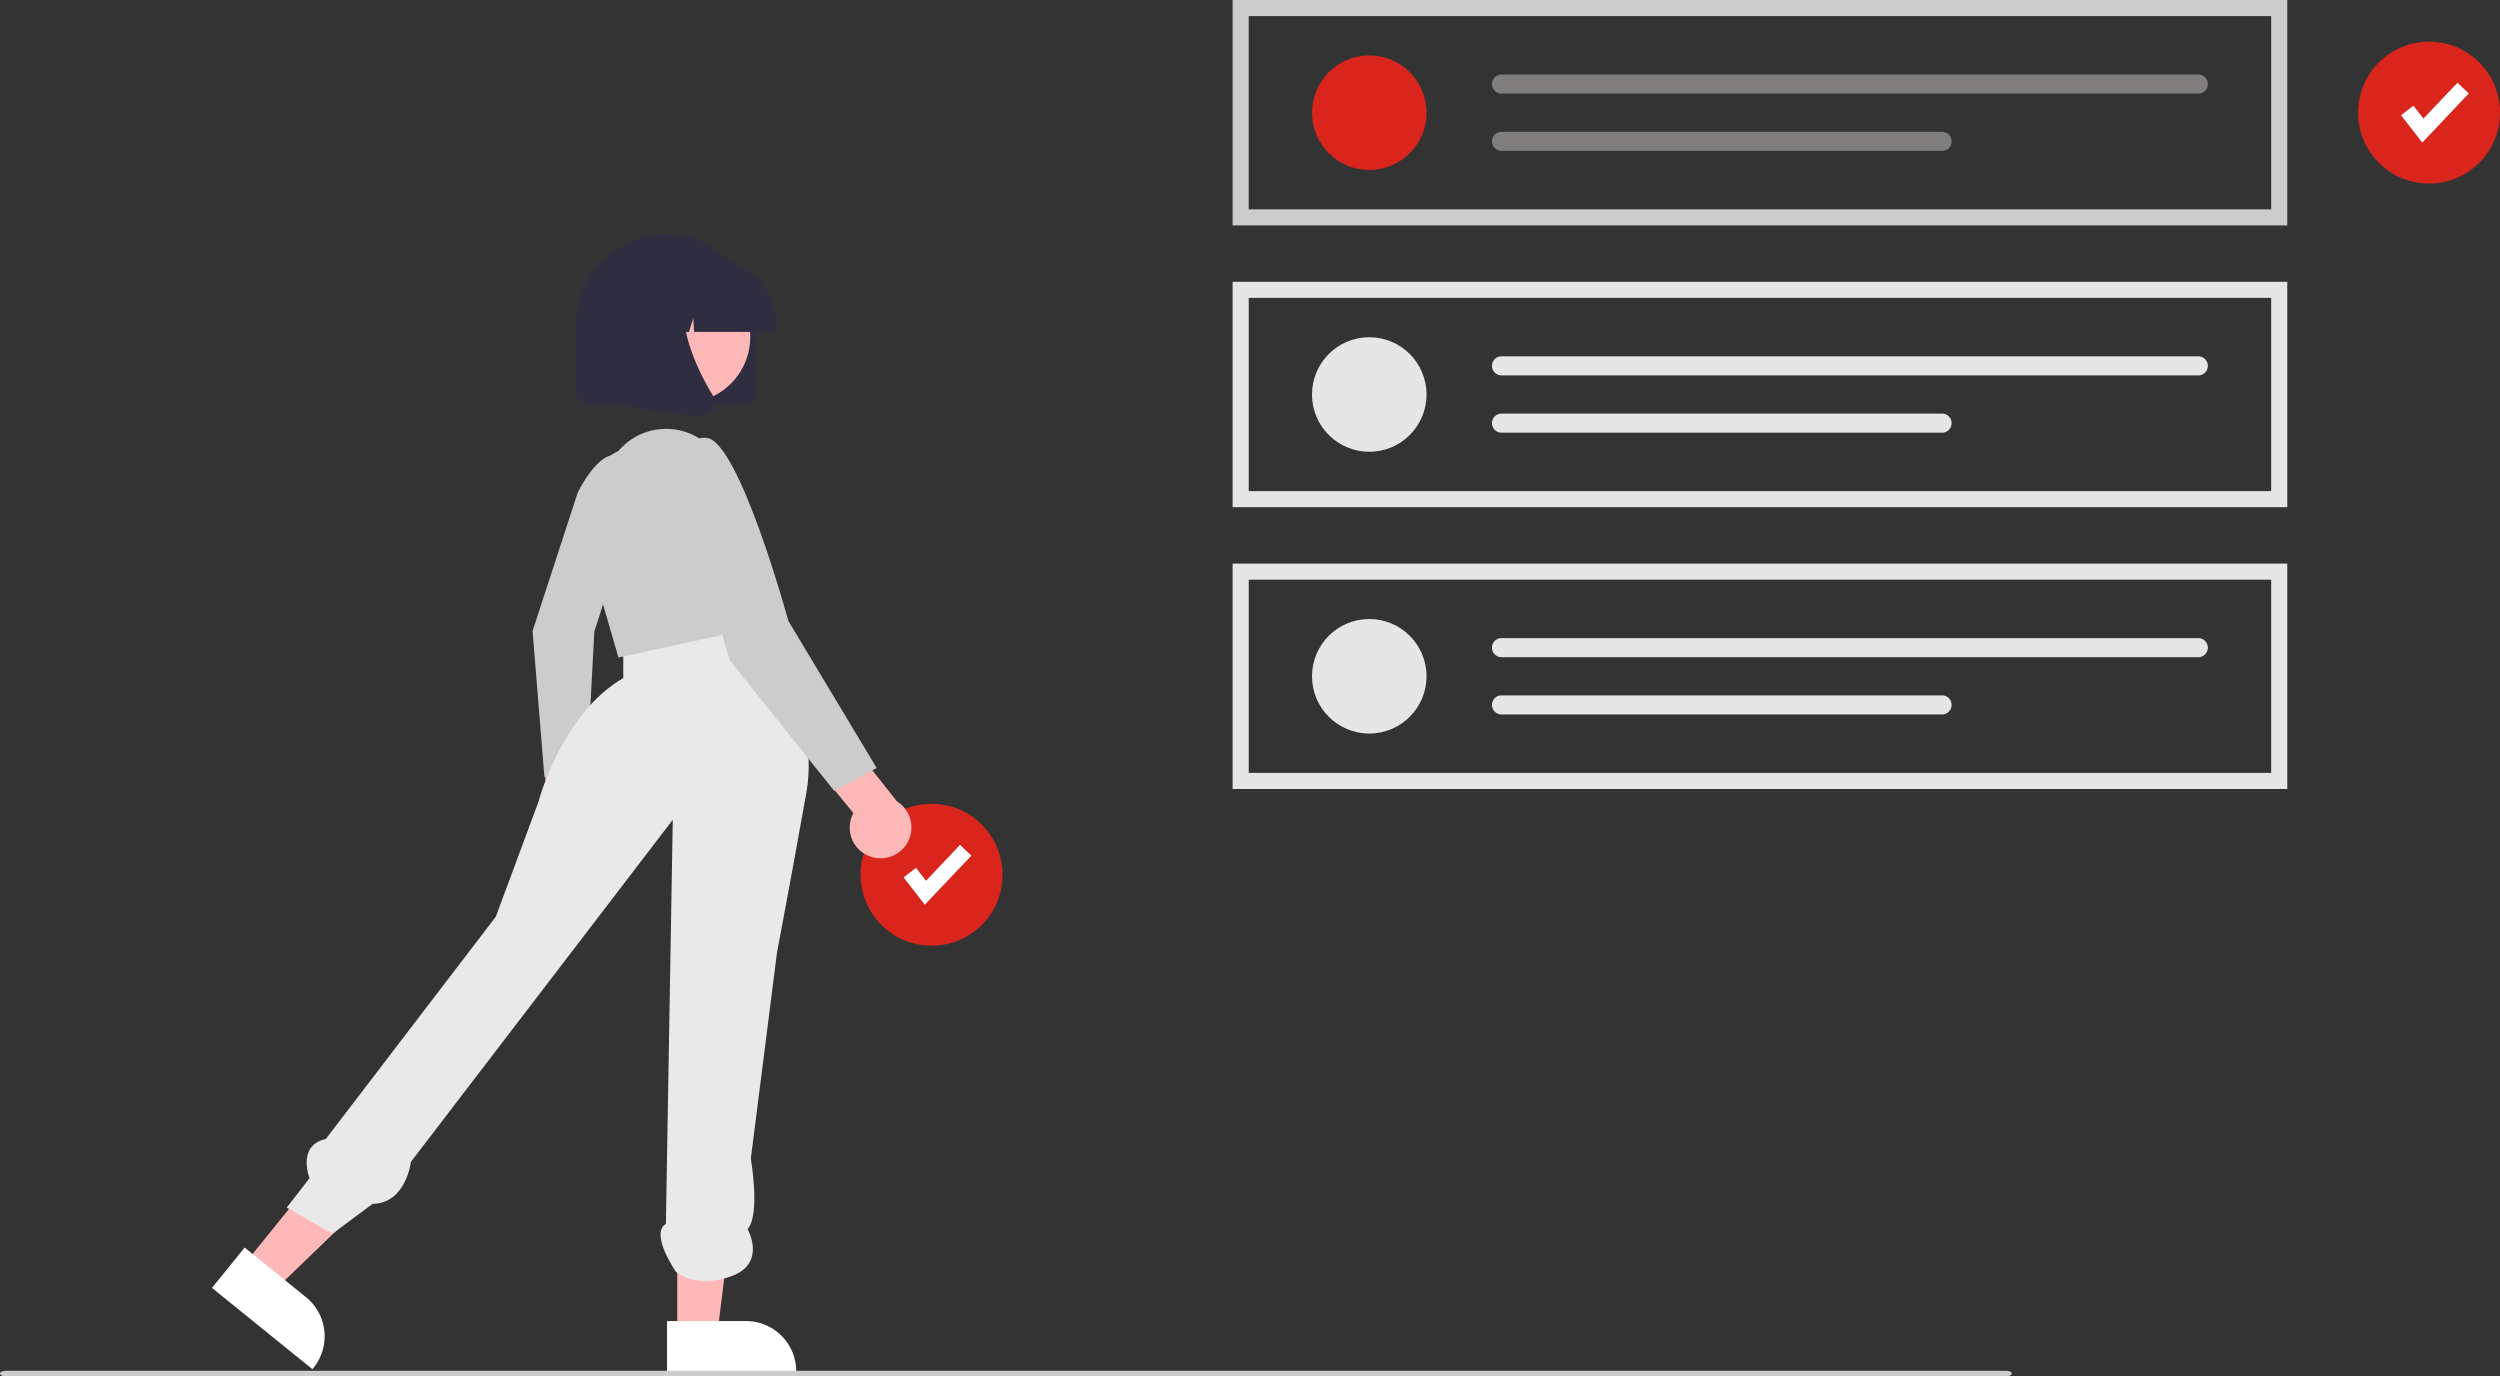 <svg xmlns="http://www.w3.org/2000/svg" width="229.986" height="126.601" viewBox="0 0 229.986 126.601">
  <rect x="0" y="0" width="229.986" height="126.601" fill="#333333" stroke="none"/>
  <g id="email" transform="translate(-845.007 -321.398)">
    <g id="Group_8644" data-name="Group 8644" transform="translate(845.007 321.398)">
      <circle id="Ellipse_86" data-name="Ellipse 86" cx="6.527" cy="6.527" r="6.527" transform="translate(79.173 73.948)" fill="#da251c"/>
      <path id="Path_16124" data-name="Path 16124" d="M338.648,320.331,336.7,317.82l1.136-.884.925,1.189,3.125-3.3,1.045.99Z" transform="translate(-253.571 -237.102)" fill="#fff"/>
      <path id="Path_16125" data-name="Path 16125" d="M690.042,214.937H593.018V194.2h97.024Z" transform="translate(-479.625 -194.199)" fill="none"/>
      <circle id="Ellipse_87" data-name="Ellipse 87" cx="5.268" cy="5.268" r="5.268" transform="translate(120.697 5.101)" fill="#da251c"/>
      <path id="Path_16126" data-name="Path 16126" d="M690.546,221.973a.878.878,0,1,0,0,1.756h64.1a.878.878,0,0,0,0-1.756Z" transform="translate(-552.414 -215.116)" fill="#807d7d"/>
      <path id="Path_16127" data-name="Path 16127" d="M690.54,243.312a.878.878,0,1,0,0,1.756h40.528a.878.878,0,0,0,0-1.756Z" transform="translate(-552.408 -231.187)" fill="#807d7d"/>
      <path id="Path_16128" data-name="Path 16128" d="M690.042,214.937H593.018V194.2h97.024ZM594.5,213.456h94.062V195.68H594.5Z" transform="translate(-479.625 -194.199)" fill="#ccc"/>
      <path id="Path_16129" data-name="Path 16129" d="M690.042,319.937H593.018V299.2h97.024Z" transform="translate(-479.625 -273.276)" fill="none"/>
      <circle id="Ellipse_88" data-name="Ellipse 88" cx="5.268" cy="5.268" r="5.268" transform="translate(120.697 31.023)" fill="#e6e6e6"/>
      <path id="Path_16130" data-name="Path 16130" d="M690.546,326.973a.878.878,0,1,0,0,1.756h64.1a.878.878,0,0,0,0-1.756Z" transform="translate(-552.414 -294.194)" fill="#e6e6e6"/>
      <path id="Path_16131" data-name="Path 16131" d="M690.54,348.312a.878.878,0,1,0,0,1.756h40.528a.878.878,0,1,0,0-1.756Z" transform="translate(-552.408 -310.264)" fill="#e6e6e6"/>
      <path id="Path_16132" data-name="Path 16132" d="M690.042,319.937H593.018V299.2h97.024ZM594.5,318.456h94.062V300.68H594.5Z" transform="translate(-479.625 -273.276)" fill="#e6e6e6"/>
      <path id="Path_16133" data-name="Path 16133" d="M690.042,424.937H593.018V404.2h97.024Z" transform="translate(-479.625 -352.354)" fill="none"/>
      <circle id="Ellipse_89" data-name="Ellipse 89" cx="5.268" cy="5.268" r="5.268" transform="translate(120.697 56.946)" fill="#e6e6e6"/>
      <path id="Path_16134" data-name="Path 16134" d="M690.546,431.973a.878.878,0,1,0,0,1.756h64.1a.878.878,0,0,0,0-1.756Z" transform="translate(-552.414 -373.271)" fill="#e6e6e6"/>
      <path id="Path_16135" data-name="Path 16135" d="M690.54,453.312a.878.878,0,1,0,0,1.756h40.528a.878.878,0,0,0,0-1.756Z" transform="translate(-552.408 -389.342)" fill="#e6e6e6"/>
      <path id="Path_16136" data-name="Path 16136" d="M690.042,424.937H593.018V404.2h97.024ZM594.5,423.456h94.062V405.68H594.5Z" transform="translate(-479.625 -352.354)" fill="#e6e6e6"/>
      <path id="Path_16137" data-name="Path 16137" d="M332.893,476.272a2.464,2.464,0,0,1,.8-3.693l-.515-5.606,3.331-1.144.615,7.928a2.477,2.477,0,0,1-4.228,2.515Z" transform="translate(-283.329 -398.768)" fill="#ffb8b8"/>
      <path id="Path_16138" data-name="Path 16138" d="M336.3,367.208s2.286-4.8,4.317-3.109-2.785,15.871-2.785,15.871l-.732,13.769-3.86-.386-1.091-13.415Z" transform="translate(-283.156 -321.883)" fill="#ccc"/>
      <path id="Path_16139" data-name="Path 16139" d="M91.056,437.332l2.865,2.319,10.31-9.948L100,426.28Z" transform="translate(-68.576 -321.039)" fill="#ffb8b8"/>
      <path id="Path_16140" data-name="Path 16140" d="M215.712,659.06l5.643,4.568h0a4.627,4.627,0,0,1,.685,6.507l-.095.117-9.239-7.479Z" transform="translate(-193.205 -544.294)" fill="#fff"/>
      <path id="Path_16141" data-name="Path 16141" d="M252.355,453.75h3.686l1.754-14.22h-5.441Z" transform="translate(-190.052 -331.018)" fill="#ffb8b8"/>
      <path id="Path_16142" data-name="Path 16142" d="M382.266,686.45h7.26a4.627,4.627,0,0,1,4.627,4.626v.151H382.266Z" transform="translate(-320.904 -564.922)" fill="#fff"/>
      <path id="Path_16143" data-name="Path 16143" d="M282.939,421.309s6.916,8.42,5.413,16.839-2.706,14.734-2.706,14.734l-2.406,18.944s.9,5.159-.3,6.489c0,0,1.8,3.134-1.5,4.336s-5.092-.416-5.092-.416-2.425-3.494-.922-4.4l.633-37.177-24.088,31.464s-.443,3.827-3.529,3.868l-3.688,2.747-4.21-2.406,2.1-2.706s-1.2-3.007,1.5-3.608l15.636-20.448,3.909-10.524s2.1-8.119,7.818-11.427V424.1Z" transform="translate(-214.168 -365.24)" fill="#e9e9e9"/>
      <path id="Path_16144" data-name="Path 16144" d="M353.278,356.034h0a5.742,5.742,0,0,1,7.568-1.069l.25.167h0a22.164,22.164,0,0,1,5.189,10.683l1.126,6.156-14.133,3.061-3.313-11.427A6.456,6.456,0,0,1,353.278,356.034Z" transform="translate(-296.384 -314.548)" fill="#ccc"/>
      <path id="Path_16145" data-name="Path 16145" d="M440.874,476.153a2.82,2.82,0,0,1-1.608-4.013l-4.077-4.99,2.428-3.217,5.658,7.127a2.835,2.835,0,0,1-2.4,5.093Z" transform="translate(-360.761 -397.341)" fill="#ffb8b8"/>
      <path id="Path_16146" data-name="Path 16146" d="M388.139,363.044s-.9-6.014,2.1-5.713,7.518,16.839,7.518,16.839L405.88,387.7l-3.909,2.1-9.622-12.028Z" transform="translate(-325.231 -317.048)" fill="#ccc"/>
      <path id="Path_16147" data-name="Path 16147" d="M363.761,297.447H349.442a1.112,1.112,0,0,1-1.111-1.111v-6.172a8.271,8.271,0,1,1,16.541,0v6.172A1.112,1.112,0,0,1,363.761,297.447Z" transform="translate(-295.347 -260.243)" fill="#2f2e41"/>
      <circle id="Ellipse_90" data-name="Ellipse 90" cx="6.064" cy="6.064" r="6.064" transform="translate(56.89 24.933)" fill="#ffb8b8"/>
      <path id="Path_16148" data-name="Path 16148" d="M385.186,297.559h-7.631l-.078-1.257-.391,1.257h-1.175l-.155-2.492-.775,2.492h-2.274v-.123c0-3.608,2.558-6.542,5.7-6.542h1.076c3.144,0,5.7,2.935,5.7,6.542Z" transform="translate(-313.704 -267.021)" fill="#2f2e41"/>
      <path id="Path_16149" data-name="Path 16149" d="M365.069,305.251a1.839,1.839,0,0,1-.279-.021l-9.083-1.4V294.37a3.644,3.644,0,0,1,3.644-3.644h6.355l-.247.252c-3.444,3.507-.849,9.192,1,12.269a1.213,1.213,0,0,1-.123,1.437,1.65,1.65,0,0,1-1.27.566Z" transform="translate(-300.902 -266.895)" fill="#2f2e41"/>
      <circle id="Ellipse_91" data-name="Ellipse 91" cx="6.527" cy="6.527" r="6.527" transform="translate(216.933 3.833)" fill="#da251c"/>
      <path id="Path_16150" data-name="Path 16150" d="M896.648,36.331l-1.953-2.512,1.136-.884.925,1.189,3.125-3.3,1.045.99Z" transform="translate(-673.811 -23.216)" fill="#fff"/>
      <path id="Path_16151" data-name="Path 16151" d="M318.311,705.494H134.2c-.267,0-.483-.11-.483-.247s.216-.247.483-.247H318.311c.267,0,.483.111.483.247S318.577,705.494,318.311,705.494Z" transform="translate(-133.719 -578.893)" fill="#ccc"/>
    </g>
  </g>
</svg>
